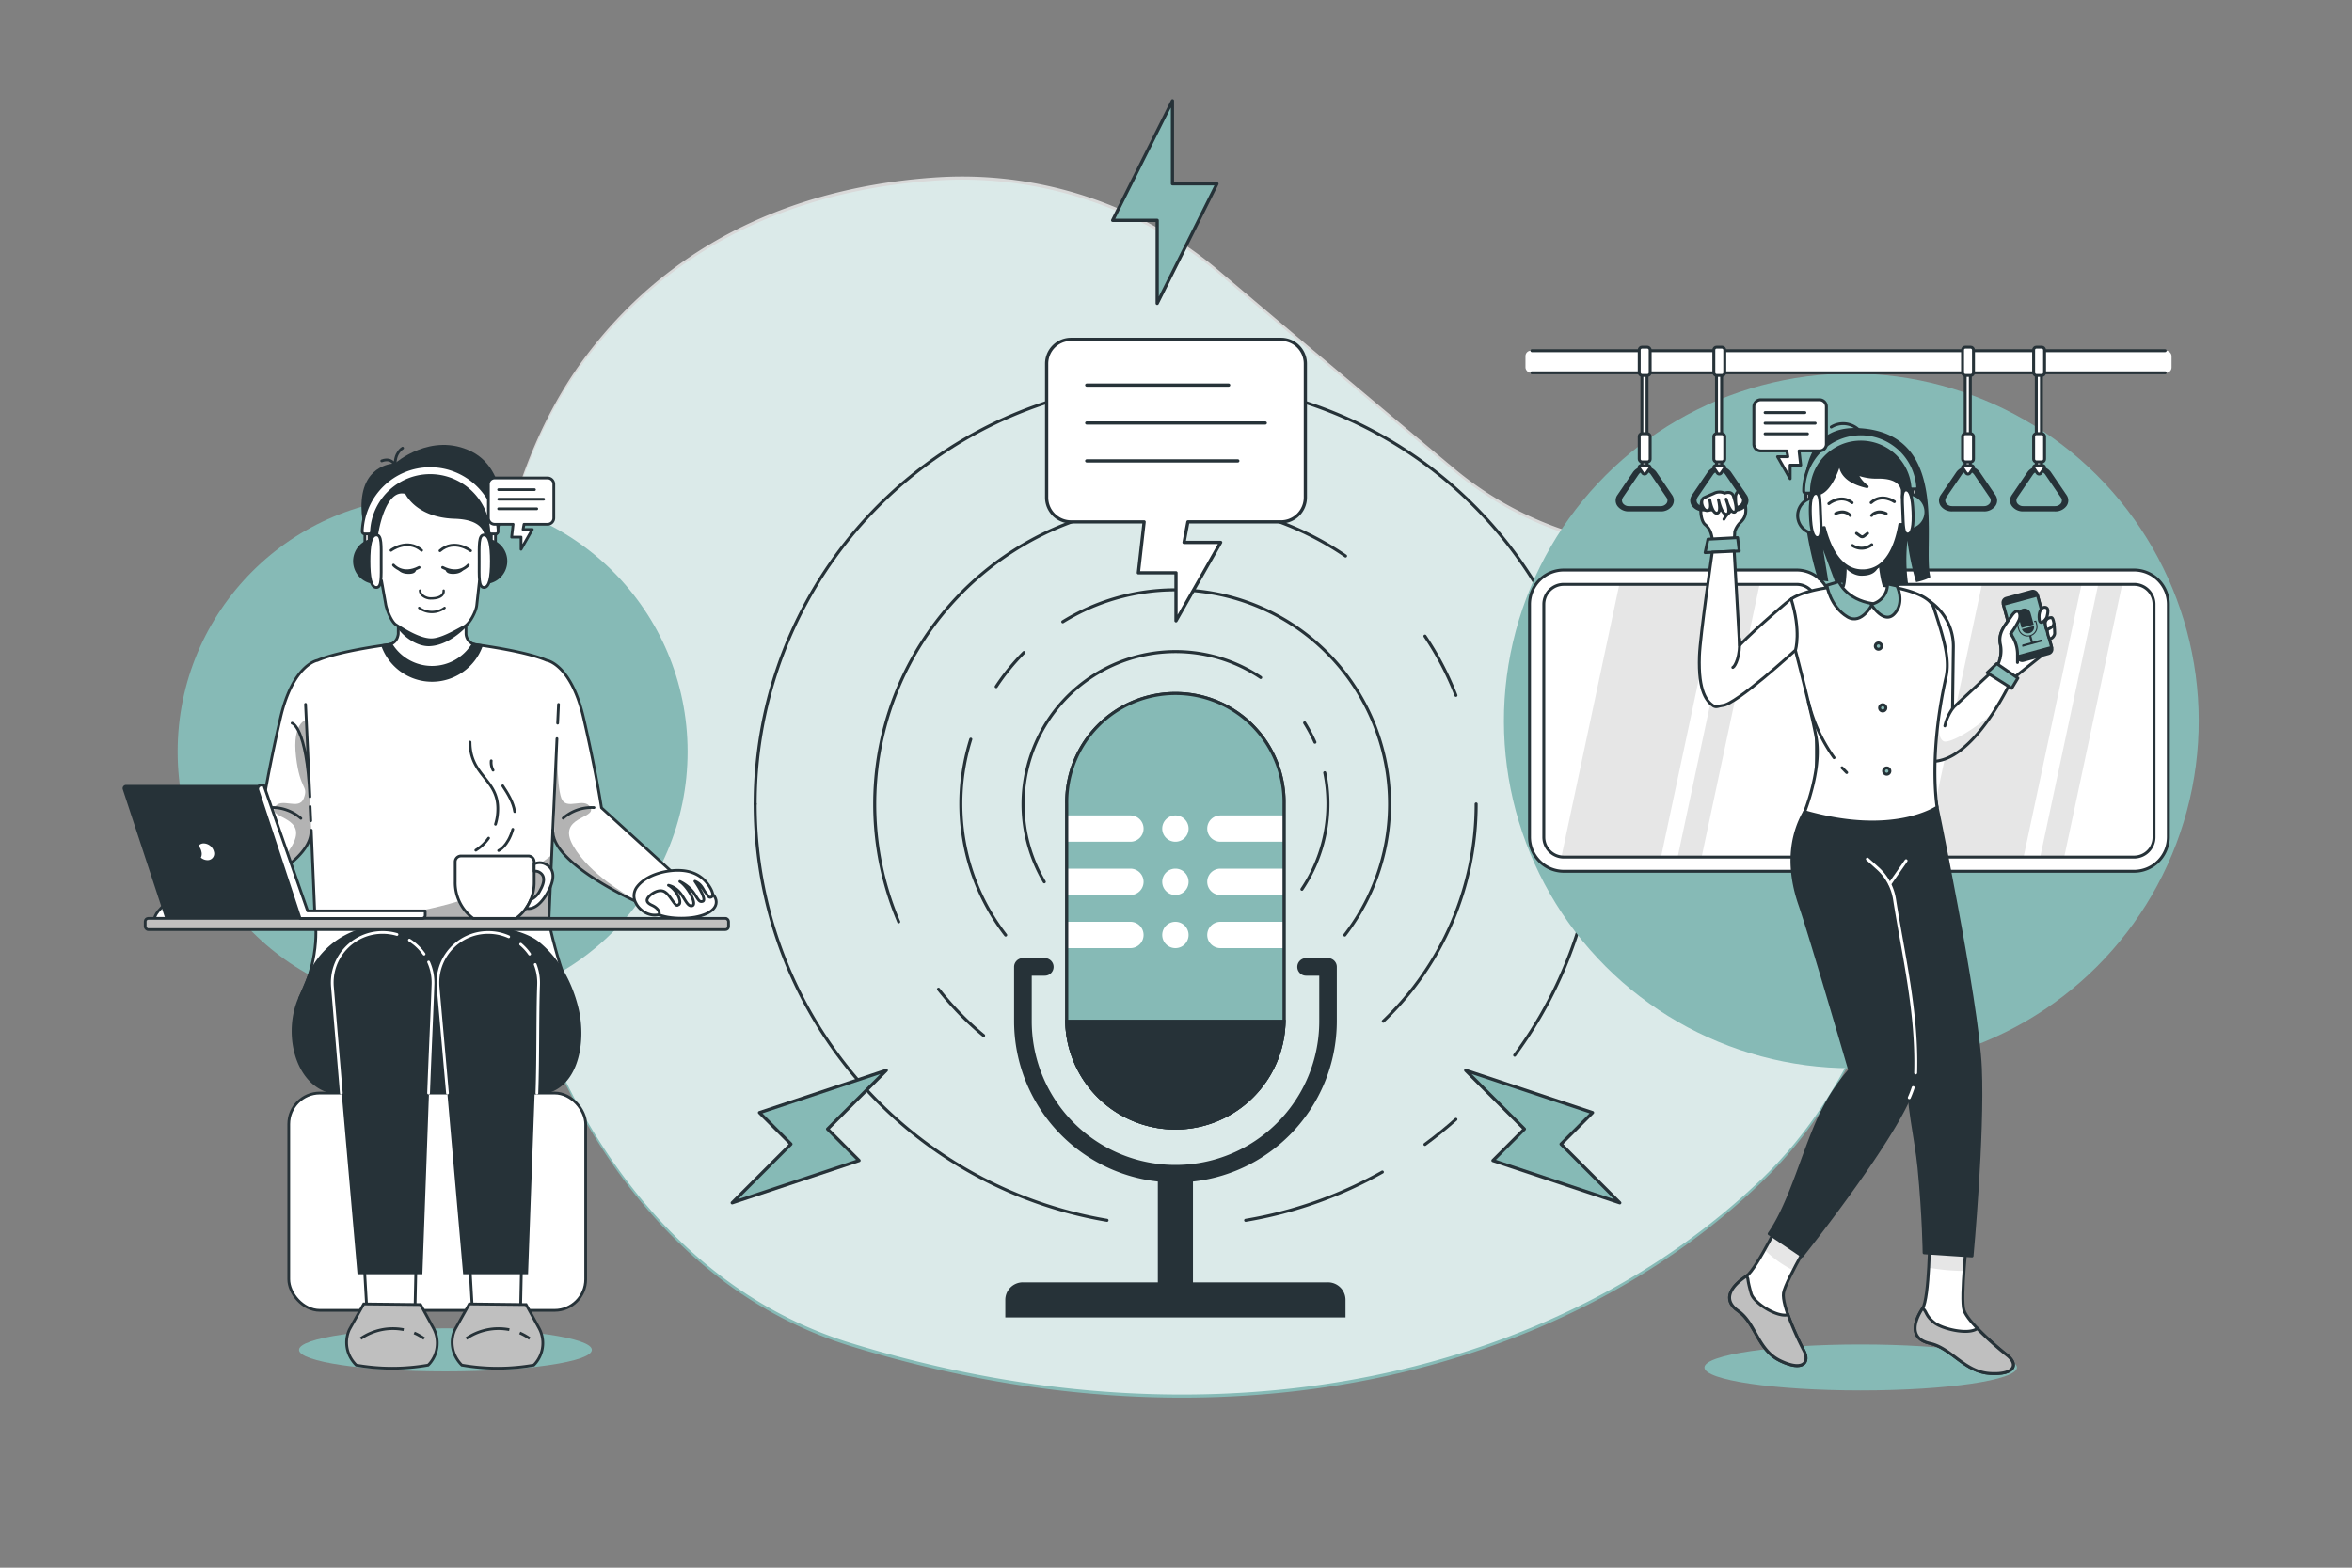 <svg xmlns="http://www.w3.org/2000/svg" xmlns:xlink="http://www.w3.org/1999/xlink" viewBox="0 0 750 500"><rect x="0" y="0" width="750" height="500" fill="#808080" stroke="none"/><defs><clipPath id="freepik--clip-path--inject-3"><path d="M409.45,256.42a34.65,34.65,0,1,0-69.29,0v69.29a34.65,34.65,0,0,0,69.29,0Z" style="fill:#86BAB6;stroke:#263238;stroke-miterlimit:10;stroke-width:0.97px"></path></clipPath><clipPath id="freepik--clip-path-2--inject-3"><path d="M615.36,393.44s-.13,20.53-2.3,23.91c-2.59,4-4.43,9.59,2.43,11.11s10.94,9.09,19.11,9.59,9-3,5.44-5.81-12.6-10.6-13.79-14.39,1.12-24.41,1.12-24.41Z" style="fill:#fff;stroke:#263238;stroke-linecap:round;stroke-linejoin:round;stroke-width:0.933px"></path></clipPath><clipPath id="freepik--clip-path-3--inject-3"><path d="M569.23,386s-9,18.78-12.4,21.07c-4.11,2.74-8.19,7.15-2.56,11.08s6.13,12.39,13.4,15.88,9.54.54,7.49-3.31-7-14.39-6.45-18.31S580.33,390,580.33,390Z" style="fill:#fff;stroke:#263238;stroke-linecap:round;stroke-linejoin:round;stroke-width:0.933px"></path></clipPath><clipPath id="freepik--clip-path-4--inject-3"><path d="M636.62,212.89l-14,13,.26-19.48A17.45,17.45,0,0,0,615,191.54l.53,51.27c13.75.87,26-26.11,26-26.11A7.51,7.51,0,0,0,636.62,212.89Z" style="fill:#fff;stroke:#263238;stroke-linecap:round;stroke-linejoin:round;stroke-width:0.933px"></path></clipPath><clipPath id="freepik--clip-path-5--inject-3"><path d="M191.8,257.64s-1.79-11.77-5.72-28.72-11.61-18.28-11.61-18.28l-.07,0c-10-4.3-36-6.62-36-6.62h-1.2s-26.06,2.32-36,6.62l-.07,0S93.38,212,89.45,228.92s-5.73,28.72-5.73,28.72-7.1,1.92-19.88,18a42.49,42.49,0,0,0-5.09,8.26h0s9.82-3.23,16.7,1.72c0,0,22.54-9.56,23.67-19.64,0-.36.09-.76.14-1.19.64,15.3,1.19,28.08,1.19,28.08h74.62s.56-12.78,1.2-28.08c0,.43.09.83.13,1.19,1.14,10.08,26.09,21.38,26.09,21.38,6.84-10.52,16.77-4.71,16.77-4.71Z" style="fill:#fff;stroke:#263238;stroke-linecap:round;stroke-linejoin:round;stroke-width:0.874px"></path></clipPath><clipPath id="freepik--clip-path-6--inject-3"><path d="M151.77,205.64c-1.21,6.06-7.07,8.25-14.13,8.25s-12.9-2.18-14.13-8.22l.28,0a3.65,3.65,0,0,0,3.06-2.78A2.79,2.79,0,0,0,127,202v-7.11h21.6V202a3.53,3.53,0,0,0,.24,1.3h0a3.67,3.67,0,0,0,2.93,2.34Z" style="fill:#fff;stroke:#263238;stroke-linecap:round;stroke-linejoin:round;stroke-width:0.874px"></path></clipPath></defs><g id="freepik--background-simple--inject-3"><path d="M463.5,150.23c-21-17.55-49.81-41.75-74.58-62.71a126.7,126.7,0,0,0-89.39-30c-36.19,2.22-81.28,14.87-113.19,57.71-61.89,83.07-34.25,277.45,85,314.13S498,438.1,561.51,377.26,617.24,200.89,586.94,187c-15.7-7.23-40.45-10.29-60.67-11.57A108.57,108.57,0,0,1,463.5,150.23Z" style="fill:#86BAB6"></path><path d="M463.5,149.23c-21-17.55-49.81-41.75-74.58-62.71a126.7,126.7,0,0,0-89.39-30c-36.19,2.22-81.28,14.87-113.19,57.71-61.89,83.07-34.25,277.45,85,314.13S498,437.1,561.51,376.26,617.24,199.89,586.94,186c-15.7-7.23-40.45-10.29-60.67-11.57A108.57,108.57,0,0,1,463.5,149.23Z" style="fill:#fff;opacity:0.7"></path></g><g id="freepik--Podcast--inject-3"><path d="M402,216.08a48.66,48.66,0,0,0-69,65.17" style="fill:none;stroke:#263238;stroke-linecap:round;stroke-linejoin:round;stroke-width:0.97px"></path><path d="M419.3,236.72a49.83,49.83,0,0,0-3.28-6.17" style="fill:none;stroke:#263238;stroke-linecap:round;stroke-linejoin:round;stroke-width:0.97px"></path><path d="M415.15,283.62a48.82,48.82,0,0,0,7.28-37.16" style="fill:none;stroke:#263238;stroke-linecap:round;stroke-linejoin:round;stroke-width:0.97px"></path><path d="M326.51,208.12A69.67,69.67,0,0,0,317.66,219" style="fill:none;stroke:#263238;stroke-linecap:round;stroke-linejoin:round;stroke-width:0.97px"></path><path d="M428.82,298.23a68.31,68.31,0,0,0-89.92-99.92" style="fill:none;stroke:#263238;stroke-linecap:round;stroke-linejoin:round;stroke-width:0.97px"></path><path d="M320.68,298.23a68.48,68.48,0,0,1-11.12-62.46" style="fill:none;stroke:#263238;stroke-linecap:round;stroke-linejoin:round;stroke-width:0.97px"></path><path d="M299.27,315.5a96.19,96.19,0,0,0,14.38,14.78" style="fill:none;stroke:#263238;stroke-linecap:round;stroke-linejoin:round;stroke-width:0.97px"></path><path d="M429.06,177.33A95.93,95.93,0,0,0,286.57,294" style="fill:none;stroke:#263238;stroke-linecap:round;stroke-linejoin:round;stroke-width:0.97px"></path><path d="M464.26,221.78a95.8,95.8,0,0,0-9.87-18.89" style="fill:none;stroke:#263238;stroke-linecap:round;stroke-linejoin:round;stroke-width:0.97px"></path><path d="M441.1,325.71a95.6,95.6,0,0,0,29.61-69.29" style="fill:none;stroke:#263238;stroke-linecap:round;stroke-linejoin:round;stroke-width:0.97px"></path><path d="M240.8,256.42A134.68,134.68,0,0,0,353,389.21" style="fill:none;stroke:#263238;stroke-linecap:round;stroke-linejoin:round;stroke-width:0.97px"></path><path d="M483,336.55A134.71,134.71,0,0,0,343.63,125.4" style="fill:none;stroke:#263238;stroke-linecap:round;stroke-linejoin:round;stroke-width:0.97px"></path><path d="M240.8,256.42A134.7,134.7,0,0,1,343.67,125.54" style="fill:none;stroke:#263238;stroke-linecap:round;stroke-linejoin:round;stroke-width:0.97px"></path><path d="M454.39,365q5.13-3.77,9.87-8" style="fill:none;stroke:#263238;stroke-linecap:round;stroke-linejoin:round;stroke-width:0.97px"></path><path d="M397.21,389.21a133.73,133.73,0,0,0,43.59-15.4" style="fill:none;stroke:#263238;stroke-linecap:round;stroke-linejoin:round;stroke-width:0.97px"></path><path d="M374.81,377.15a51.5,51.5,0,0,1-51.44-51.44V308.39a2.8,2.8,0,0,1,2.8-2.8h7a2.8,2.8,0,0,1,0,5.6H329v14.52a45.84,45.84,0,1,0,91.68,0V311.19h-4.2a2.8,2.8,0,1,1,0-5.6h7a2.8,2.8,0,0,1,2.8,2.8v17.32A51.5,51.5,0,0,1,374.81,377.15Z" style="fill:#263238"></path><path d="M429.05,420.19v-5.6a5.59,5.59,0,0,0-5.6-5.6H326.17a5.59,5.59,0,0,0-5.6,5.6v5.6Z" style="fill:#263238"></path><path d="M380.27,415.81a5.43,5.43,0,0,0,.14-1.22V374.35h-11.2v40.24a5.43,5.43,0,0,0,.14,1.22Z" style="fill:#263238"></path><path d="M409.45,256.42a34.65,34.65,0,1,0-69.29,0v69.29a34.65,34.65,0,0,0,69.29,0Z" style="fill:none;stroke:#263238;stroke-linecap:round;stroke-linejoin:round;stroke-width:0.97px"></path><path d="M409.45,256.42a34.65,34.65,0,1,0-69.29,0v69.29a34.65,34.65,0,0,0,69.29,0Z" style="fill:#86BAB6"></path><g style="clip-path:url(#freepik--clip-path--inject-3)"><path d="M360.46,260.07h-20.3v8.4h20.3a4.2,4.2,0,1,0,0-8.4Z" style="fill:#fff"></path><path d="M409.45,260.07H389.16a4.2,4.2,0,1,0,0,8.4h20.29Z" style="fill:#fff"></path><path d="M374.81,260.07a4.2,4.2,0,1,0,4.2,4.2A4.2,4.2,0,0,0,374.81,260.07Z" style="fill:#fff"></path><path d="M374.81,277.05a4.2,4.2,0,1,0,4.2,4.2A4.2,4.2,0,0,0,374.81,277.05Z" style="fill:#fff"></path><path d="M374.81,294a4.2,4.2,0,1,0,4.2,4.2A4.2,4.2,0,0,0,374.81,294Z" style="fill:#fff"></path><path d="M360.46,277.05h-20.3v8.4h20.3a4.2,4.2,0,1,0,0-8.4Z" style="fill:#fff"></path><path d="M409.45,277.05H389.16a4.2,4.2,0,0,0,0,8.4h20.29Z" style="fill:#fff"></path><path d="M360.46,294h-20.3v8.4h20.3a4.2,4.2,0,0,0,0-8.4Z" style="fill:#fff"></path><path d="M409.45,294H389.16a4.2,4.2,0,0,0,0,8.4h20.29Z" style="fill:#fff"></path></g><path d="M409.45,256.42a34.65,34.65,0,1,0-69.29,0v69.29a34.65,34.65,0,0,0,69.29,0Z" style="fill:none;stroke:#263238;stroke-miterlimit:10;stroke-width:0.97px"></path><path d="M340.16,325.71a34.65,34.65,0,0,0,69.29,0Z" style="fill:#263238;stroke:#263238;stroke-miterlimit:10;stroke-width:0.97px"></path></g><g id="freepik--character-2--inject-3"><circle cx="590.35" cy="229.93" r="110.78" transform="translate(10.32 484.78) rotate(-45)" style="fill:#86BAB6"></circle><rect x="490.01" y="184.09" width="91.51" height="91.51" rx="7.06" style="fill:#fff"></rect><g style="opacity:0.1"><path d="M498.64,275.61h30.54l19.46-91.52H516.86l-19.43,91.42A8.12,8.12,0,0,0,498.64,275.61Z"></path><polygon points="561.58 184.09 553.94 184.09 534.49 275.61 542.13 275.61 561.58 184.09"></polygon></g><path d="M572.89,277.89H498.64A10.93,10.93,0,0,1,487.73,267V192.72a10.93,10.93,0,0,1,10.91-10.91h74.25a10.93,10.93,0,0,1,10.92,10.91V267A10.93,10.93,0,0,1,572.89,277.89Zm-74.25-91.51a6.35,6.35,0,0,0-6.35,6.34V267a6.36,6.36,0,0,0,6.35,6.36h74.25a6.35,6.35,0,0,0,6.35-6.36V192.72a6.34,6.34,0,0,0-6.35-6.34Z" style="fill:#fff;stroke:#263238;stroke-miterlimit:10;stroke-width:0.933px"></path><rect x="597.64" y="184.09" width="91.51" height="91.51" rx="7.06" style="fill:#fff"></rect><g style="opacity:0.1"><path d="M614.26,275.61H644.8l19.45-91.52H632.48L613,275.51A8.25,8.25,0,0,0,614.26,275.61Z"></path><polygon points="677.2 184.09 669.56 184.09 650.1 275.61 657.75 275.61 677.2 184.09"></polygon></g><path d="M680.52,277.89H606.27A10.93,10.93,0,0,1,595.36,267V192.72a10.93,10.93,0,0,1,10.91-10.91h74.25a10.93,10.93,0,0,1,10.92,10.91V267A10.93,10.93,0,0,1,680.52,277.89Zm-74.25-91.51a6.35,6.35,0,0,0-6.35,6.34V267a6.36,6.36,0,0,0,6.35,6.36h74.25a6.35,6.35,0,0,0,6.35-6.36V192.72a6.34,6.34,0,0,0-6.35-6.34Z" style="fill:#fff;stroke:#263238;stroke-miterlimit:10;stroke-width:0.933px"></path><ellipse cx="593.34" cy="436.14" rx="49.83" ry="7.33" style="fill:#86BAB6"></ellipse><path d="M615.36,393.44s-.13,20.53-2.3,23.91c-2.59,4-4.43,9.59,2.43,11.11s10.94,9.09,19.11,9.59,9-3,5.44-5.81-12.6-10.6-13.79-14.39,1.12-24.41,1.12-24.41Z" style="fill:#fff"></path><g style="clip-path:url(#freepik--clip-path-2--inject-3)"><path d="M626.28,405.36c.44-6.05,1.09-11.92,1.09-11.92h-12s0,5.25-.35,10.88A68.15,68.15,0,0,0,626.28,405.36Z" style="opacity:0.1"></path></g><path d="M615.36,393.44s-.13,20.53-2.3,23.91c-2.59,4-4.43,9.59,2.43,11.11s10.94,9.09,19.11,9.59,9-3,5.44-5.81-12.6-10.6-13.79-14.39,1.12-24.41,1.12-24.41Z" style="fill:none;stroke:#263238;stroke-linecap:round;stroke-linejoin:round;stroke-width:0.933px"></path><path d="M640,432.24a101.75,101.75,0,0,1-9.48-8.53c-2.85,2.16-11.2.12-13.66-1.82-3-2.36-2.37-3.57-3.79-4.63l-.05.09c-2.59,4-4.43,9.59,2.43,11.11s10.94,9.09,19.11,9.59S643.58,435,640,432.24Z" style="fill:#bfbfbf;stroke:#263238;stroke-miterlimit:10;stroke-width:0.933px"></path><path d="M569.23,386s-9,18.78-12.4,21.07c-4.11,2.74-8.19,7.15-2.56,11.08s6.13,12.39,13.4,15.88,9.54.54,7.49-3.31-7-14.39-6.45-18.31S580.33,390,580.33,390Z" style="fill:#fff"></path><g style="clip-path:url(#freepik--clip-path-3--inject-3)"><path d="M569.23,386s-3.22,6.74-6.53,12.63a35.26,35.26,0,0,0,9.12,6.53c3.45-6.68,8.51-15.13,8.51-15.13Z" style="opacity:0.1"></path></g><path d="M569.23,386s-9,18.78-12.4,21.07c-4.11,2.74-8.19,7.15-2.56,11.08s6.13,12.39,13.4,15.88,9.54.54,7.49-3.31-7-14.39-6.45-18.31S580.33,390,580.33,390Z" style="fill:none;stroke:#263238;stroke-linecap:round;stroke-linejoin:round;stroke-width:0.933px"></path><path d="M575.16,430.67a93.22,93.22,0,0,1-5-11.34c-3.55.93-10.93-3.82-11.74-6.72-1.57-5.59-.64-4.15-1.49-5.65l-.08.06c-4.11,2.74-8.19,7.15-2.56,11.08s6.13,12.39,13.4,15.88S577.21,434.52,575.16,430.67Z" style="fill:#bfbfbf;stroke:#263238;stroke-miterlimit:10;stroke-width:0.933px"></path><path d="M616.81,253.11s13.77,66,14.69,87.53-2.66,59.93-2.66,59.93l-15.29-1s-.1-11.35-1.63-27.15c-.91-9.39-3.77-20.35-3.45-31.43,0,0-14.53-43.09-14-62s0-24.35,0-24.35Z" style="fill:#263238;stroke:#263238;stroke-linecap:round;stroke-linejoin:round;stroke-width:0.933px"></path><path d="M580,253.11s-14.28,11.8-6,35.59c3.26,9.44,15.84,52.62,15.84,52.62a60.24,60.24,0,0,0-8.7,13.05c-5.74,11.34-9.92,29-17,39.13l10.48,7.07s33.84-42.42,36-55.89-8-67.33-8-67.33l-3.25-21.89Z" style="fill:#263238;stroke:#263238;stroke-linecap:round;stroke-linejoin:round;stroke-width:0.933px"></path><path d="M643.33,208.38a13.23,13.23,0,0,0-2.19-6.25,26.07,26.07,0,0,0,2.71-4.42c.76-1.83-.25-4.42-2.36-1.32s-4.43,5.36-3.59,9.23a10.79,10.79,0,0,1-1.28,7.27l4.87,3.81L651.2,209Z" style="fill:#fff;stroke:#263238;stroke-linecap:round;stroke-linejoin:round;stroke-width:0.933px"></path><rect x="640.88" y="189.32" width="11.28" height="20.55" rx="1.41" transform="translate(-29.72 176.64) rotate(-15.21)" style="fill:#263238;stroke:#263238;stroke-linecap:round;stroke-linejoin:round;stroke-width:0.933px"></rect><rect x="640.88" y="190.95" width="11.28" height="17.3" transform="translate(-29.72 176.64) rotate(-15.21)" style="fill:#86BAB6;stroke:#263238;stroke-linecap:round;stroke-linejoin:round;stroke-width:0.933px"></rect><path d="M647.51,195.58a2,2,0,1,0-3.88,1c.13.5.78,2.85,1,3.68l3.88-1.05C648.29,198.44,647.63,196,647.51,195.58Z" style="fill:#263238"></path><path d="M647.15,201.92a2,2,0,0,0,1.45-2.27l-3.85,1A2,2,0,0,0,647.15,201.92Z" style="fill:#263238"></path><path d="M650.77,204l-2.52.69-.52-1.9a3.12,3.12,0,0,0,1.88-3.72l-.28-1a.16.16,0,0,0-.2-.12l-.42.11a.16.16,0,0,0-.11.21.16.16,0,0,0,.2.12l.25-.07.23.85a2.78,2.78,0,1,1-5.37,1.46l-.24-.85.25-.06a.18.18,0,0,0,.12-.21.17.17,0,0,0-.21-.12l-.41.11a.17.17,0,0,0-.12.21l.28,1a3.12,3.12,0,0,0,3.5,2.26l.51,1.9-2.52.68a.34.34,0,0,0-.24.42l.09.33,6.36-1.73-.09-.33A.34.34,0,0,0,650.77,204Z" style="fill:#263238"></path><path d="M651.8,193.7c-1,.11-1.83,1.68-1.52,3.89s2.34-.19,2.46-.89S653.71,193.51,651.8,193.7Z" style="fill:#fff;stroke:#263238;stroke-linecap:round;stroke-linejoin:round;stroke-width:0.933px"></path><path d="M654,197a1.78,1.78,0,0,0-1.77,2.14c.19,2.15.61,1.65.61,1.65a6.92,6.92,0,0,0,.53,2.58c.5.95,1.82-.49,1.82-1.35S655.05,196.64,654,197Z" style="fill:#fff;stroke:#263238;stroke-linecap:round;stroke-linejoin:round;stroke-width:0.933px"></path><path d="M652.85,200.75s1.73-.51,2.14-1.77" style="fill:#fff;stroke:#263238;stroke-linecap:round;stroke-linejoin:round;stroke-width:0.933px"></path><path d="M637.82,209.84a9.72,9.72,0,0,0,.08-4.22c-.84-3.87,1.47-6.14,3.59-9.23s3.12-.51,2.36,1.32a26.07,26.07,0,0,1-2.71,4.42,11.05,11.05,0,0,1,2.19,6.25c0,.73,0,2.91,0,2.91" style="fill:#fff;stroke:#263238;stroke-linecap:round;stroke-linejoin:round;stroke-width:0.933px"></path><path d="M611,185.67c3.48-.73,4.55-1.62,4.55-1.62-2.61-10.51,6.75-45.86-22.75-47.49s-13,48.46-13,48.46l3.21.41-1.65-10.07,3.84,10.32c11.36,1.23,18.64,1,23.22.42a56.21,56.21,0,0,1-.19-13.7A87.06,87.06,0,0,0,611,185.67Z" style="fill:#263238"></path><path d="M592.79,137.19a7.17,7.17,0,0,0-8.84-1" style="fill:none;stroke:#263238;stroke-linecap:round;stroke-linejoin:round;stroke-width:0.933px"></path><path d="M615.26,192.08h0v-.32C615.2,191.9,615.14,192,615.26,192.08Z" style="fill:#fff;stroke:#263238;stroke-linecap:round;stroke-linejoin:round;stroke-width:0.933px"></path><path d="M636.62,212.89l-14,13,.26-19.48A17.45,17.45,0,0,0,615,191.54l.53,51.27c13.75.87,26-26.11,26-26.11A7.51,7.51,0,0,0,636.62,212.89Z" style="fill:#fff"></path><g style="clip-path:url(#freepik--clip-path-4--inject-3)"><path d="M620.47,236.52c-2.08.19-2.55-3.79-2.52-7.66a17.8,17.8,0,0,0-1.15,4.54c-.18,4.41-.18,8.78-.11,12.52,15.66-7.1,15.85-13.43,19.87-19.89C634,229.28,624.48,236.15,620.47,236.52Z" style="opacity:0.1"></path></g><path d="M636.62,212.89l-14,13,.26-19.48A17.45,17.45,0,0,0,615,191.54l.53,51.27c13.75.87,26-26.11,26-26.11A7.51,7.51,0,0,0,636.62,212.89Z" style="fill:none;stroke:#263238;stroke-linecap:round;stroke-linejoin:round;stroke-width:0.933px"></path><polygon points="633.65 214.57 636.72 211.66 643.45 216.28 641.49 219.54 633.65 214.57" style="fill:#86BAB6;stroke:#263238;stroke-linecap:round;stroke-linejoin:round;stroke-width:0.933px"></polygon><path d="M620.53,216c-5.64,25-2.84,41.43-2.84,41.43s-13.61,9.65-42.22,1.47c0,0,5.2-12.93,3.8-22.79-.85-6.07-6.55-27.89-6.55-27.89s-2.7-9.54-1.46-17.24c2.39-1.55,7.51-3.42,16.56-4.08a8.66,8.66,0,0,0,.31-1.55,43.67,43.67,0,0,0,.19-7.66c-.13-3-.38-5.39-.38-5.39h10.92s.14,2.76.49,6c.19,1.91.46,4,.8,5.8a25.6,25.6,0,0,0,.65,2.67c10.9,1.64,15,4.48,15.79,6.95C620.3,204.86,621.73,210.66,620.53,216Z" style="fill:#fff;stroke:#263238;stroke-linecap:round;stroke-linejoin:round;stroke-width:0.933px"></path><path d="M599.38,180.06c-.89,2-2,3.58-5.85,3.56-2.86,0-5.44-2.53-5.73-3.5.31-2.19,0-3-.13-5.48a63.9,63.9,0,0,1,11,.64A47.4,47.4,0,0,0,599.38,180.06Z" style="fill:#263238"></path><path d="M606.64,158.65c0-1.48,0-2.39,0-2.39-.81-3.88-5.61-4.08-7.82-4.07A17,17,0,0,1,592,151a9.77,9.77,0,0,0,3.39,4.22c-8.22-1.83-8.86-6.17-8.55-8.51-2.92,10.21-6.71,10.64-6.71,10.64s0,.91.17,2.38a4.18,4.18,0,0,0-3.23,4.43,4.14,4.14,0,0,0,4,4.18,3.4,3.4,0,0,0,.64-.09c1.74,6.76,5.31,14.11,12.62,13.82s10.29-7.91,11.47-14.79a3.55,3.55,0,0,0,.65,0,4.12,4.12,0,0,0,3.69-4.49A4.18,4.18,0,0,0,606.64,158.65Z" style="fill:#fff;stroke:#263238;stroke-linecap:round;stroke-linejoin:round;stroke-width:0.933px"></path><path d="M592,170.1l1.26.91a.92.92,0,0,0,1.1,0l1.16-.89" style="fill:none;stroke:#263238;stroke-linecap:round;stroke-linejoin:round;stroke-width:0.933px"></path><path d="M596.8,164.41s1.56-2.06,4.67-.61" style="fill:none;stroke:#263238;stroke-linecap:round;stroke-linejoin:round;stroke-width:0.933px"></path><path d="M590,164.41s-1.55-2.06-4.67-.61" style="fill:none;stroke:#263238;stroke-linecap:round;stroke-linejoin:round;stroke-width:0.933px"></path><path d="M596.86,173.73a5.23,5.23,0,0,1-6.15.25" style="fill:none;stroke:#263238;stroke-linecap:round;stroke-linejoin:round;stroke-width:0.933px"></path><path d="M610.07,346.87a33.11,33.11,0,0,1-1.24,3.23" style="fill:none;stroke:#fff;stroke-linecap:round;stroke-linejoin:round;stroke-width:0.933px"></path><path d="M595.47,274l3.26,2.92a16.82,16.82,0,0,1,5.41,10c2.79,17.75,7.27,36,6.72,55.28" style="fill:none;stroke:#fff;stroke-linecap:round;stroke-linejoin:round;stroke-width:0.933px"></path><polyline points="607.81 274.52 602.64 281.91 603.29 281" style="fill:none;stroke:#fff;stroke-linecap:round;stroke-linejoin:round;stroke-width:0.933px"></polyline><line x1="587.38" y1="244.87" x2="588.86" y2="246.39" style="fill:none;stroke:#263238;stroke-linecap:round;stroke-linejoin:round;stroke-width:0.933px"></line><path d="M576.67,223.92a51.15,51.15,0,0,0,8.16,17.73" style="fill:none;stroke:#263238;stroke-linecap:round;stroke-linejoin:round;stroke-width:0.933px"></path><rect x="575.93" y="156.29" width="1.11" height="3.95" transform="translate(-5.89 23.29) rotate(-2.3)" style="fill:#fff;stroke:#263238;stroke-linecap:round;stroke-linejoin:round;stroke-width:0.933px"></rect><rect x="609.77" y="154.92" width="1.11" height="3.95" transform="translate(-5.82 24.7) rotate(-2.31)" style="fill:#fff;stroke:#263238;stroke-linecap:round;stroke-linejoin:round;stroke-width:0.933px"></rect><path d="M592.63,138.38a18.22,18.22,0,0,0-17.48,18.26.66.66,0,0,0,.69.65l1.17,0a.66.66,0,0,0,.63-.67,15.73,15.73,0,0,1,31.4-1.26.65.65,0,0,0,.68.61l1.17,0a.65.65,0,0,0,.63-.7A18.2,18.2,0,0,0,592.63,138.38Z" style="fill:#86BAB6;stroke:#263238;stroke-linecap:round;stroke-linejoin:round;stroke-width:0.933px"></path><path d="M579,158.71h-.26a5.74,5.74,0,1,0,.47,11.48l.25,0Z" style="fill:#86BAB6;stroke:#263238;stroke-linecap:round;stroke-linejoin:round;stroke-width:0.933px"></path><path d="M580.55,164.38c.17,4.26.47,7-1,7.09s-2.09-2.69-2.26-7,.22-7,1.69-7.1S580.38,160.12,580.55,164.38Z" style="fill:#fff;stroke:#263238;stroke-linecap:round;stroke-linejoin:round;stroke-width:0.933px"></path><path d="M607.9,157.55l.26,0a5.74,5.74,0,1,1,.46,11.48h-.26Z" style="fill:#86BAB6;stroke:#263238;stroke-linecap:round;stroke-linejoin:round;stroke-width:0.933px"></path><path d="M606.76,163.33c.17,4.26.1,7,1.57,7s1.86-2.85,1.69-7.11-.79-7-2.25-6.95S606.59,159.07,606.76,163.33Z" style="fill:#fff;stroke:#263238;stroke-linecap:round;stroke-linejoin:round;stroke-width:0.933px"></path><path d="M583.17,160.63s3.81-3.15,7.42-.3" style="fill:none;stroke:#263238;stroke-linecap:round;stroke-linejoin:round;stroke-width:0.933px"></path><path d="M604.08,160s-4-2.83-7.42.3" style="fill:none;stroke:#263238;stroke-linecap:round;stroke-linejoin:round;stroke-width:0.933px"></path><path d="M586.38,185.51s2.28,5.72,10.74,7c0,0-3.38,7-8,4.25-5.53-3.28-6.59-10.09-6.59-10.09Z" style="fill:#86BAB6;stroke:#263238;stroke-linecap:round;stroke-linejoin:round;stroke-width:0.933px"></path><path d="M601.88,186.22a6.48,6.48,0,0,1-5.22,6.49s4.11,6.74,7.48,3,.75-8.83.75-8.83Z" style="fill:#86BAB6;stroke:#263238;stroke-linecap:round;stroke-linejoin:round;stroke-width:0.933px"></path><path d="M600,206.07a1,1,0,1,1-1-1A1,1,0,0,1,600,206.07Z" style="fill:#86BAB6;stroke:#263238;stroke-linecap:round;stroke-linejoin:round;stroke-width:0.933px"></path><path d="M601.36,225.76a1,1,0,1,1-1-1A1,1,0,0,1,601.36,225.76Z" style="fill:#86BAB6;stroke:#263238;stroke-linecap:round;stroke-linejoin:round;stroke-width:0.933px"></path><path d="M602.64,245.92a1,1,0,1,1-1-1A1,1,0,0,1,602.64,245.92Z" style="fill:#86BAB6;stroke:#263238;stroke-linecap:round;stroke-linejoin:round;stroke-width:0.933px"></path><rect x="486.44" y="111.85" width="206.02" height="7.05" rx="1.7" style="fill:#fff"></rect><line x1="690.42" y1="118.9" x2="488.48" y2="118.9" style="fill:none;stroke:#263238;stroke-linecap:round;stroke-linejoin:round;stroke-width:0.933px"></line><line x1="488.48" y1="111.85" x2="690.42" y2="111.85" style="fill:none;stroke:#263238;stroke-linecap:round;stroke-linejoin:round;stroke-width:0.933px"></line><path d="M551.34,159.29s-8.35-1.17-8.8,1.07-.2,5.83,1.24,7c2.72,2.22,2.22,6.37,2.22,6.37l7-.68.18-3.5a7.09,7.09,0,0,1,1.87-3c2.52-2.37,1.52-5,1.09-8.17s-2.52-1.76-2.69-.12a18.8,18.8,0,0,0,.36,4.36Z" style="fill:#fff;stroke:#263238;stroke-linecap:round;stroke-linejoin:round;stroke-width:0.933px"></path><path d="M553.3,162.37s-2,.41-3.58,3.24" style="fill:#fff;stroke:#263238;stroke-linecap:round;stroke-linejoin:round;stroke-width:0.933px"></path><path d="M553.3,163.11H543.18a4.4,4.4,0,0,1-3.64-1.74,3,3,0,0,1,0-3.48h0l5.06-7.43a4.67,4.67,0,0,1,7.32,0l5.07,7.43a3,3,0,0,1,0,3.48A4.38,4.38,0,0,1,553.3,163.11Zm-12-4.4a1.56,1.56,0,0,0,0,1.82,2.29,2.29,0,0,0,1.89.9H553.3a2.28,2.28,0,0,0,1.89-.9,1.55,1.55,0,0,0,0-1.82l-5.06-7.42a2.28,2.28,0,0,0-1.91-.92,2.25,2.25,0,0,0-1.9.92l-5.07,7.43Z" style="fill:#263238"></path><path d="M545.21,159.39c.52,2.64.2,3.58-1,3.44s-2.41-3.38-.75-4.12,3-1.31,3-1.31a3.89,3.89,0,0,1,3.48-.11c2.38-.83,2.8.9,2.8.9s1.72,5,.29,5.17-2.61-4.17-2.61-4.17,1.79,4.76.15,4.84-2.59-4.62-2.59-4.62,1.07,4.13-.48,4.27S545.21,159.39,545.21,159.39Z" style="fill:#fff;stroke:#263238;stroke-linecap:round;stroke-linejoin:round;stroke-width:0.933px"></path><rect x="547.35" y="117.01" width="1.64" height="32.83" style="fill:#fff;stroke:#263238;stroke-linecap:round;stroke-linejoin:round;stroke-width:0.933px"></rect><path d="M549.9,149.33l-1.07,1.57a.75.75,0,0,1-1.18,0l-1.06-1.57c-.26-.37.07-.83.58-.83h2.14C549.83,148.5,550.15,149,549.9,149.33Z" style="fill:#fff;stroke:#263238;stroke-linecap:round;stroke-linejoin:round;stroke-width:0.933px"></path><rect x="546.5" y="138.31" width="3.49" height="9.02" rx="0.87" style="fill:#fff;stroke:#263238;stroke-linecap:round;stroke-linejoin:round;stroke-width:0.933px"></rect><rect x="546.5" y="110.72" width="3.49" height="9.02" rx="0.87" style="fill:#fff;stroke:#263238;stroke-linecap:round;stroke-linejoin:round;stroke-width:0.933px"></rect><path d="M529.51,163.11H519.39a4.4,4.4,0,0,1-3.64-1.74,3,3,0,0,1,0-3.48h0l5.06-7.43a4.68,4.68,0,0,1,7.33,0l5.06,7.43a3,3,0,0,1,0,3.48A4.38,4.38,0,0,1,529.51,163.11Zm-12-4.4a1.56,1.56,0,0,0,0,1.82,2.29,2.29,0,0,0,1.89.9h10.12a2.31,2.31,0,0,0,1.9-.9,1.56,1.56,0,0,0,0-1.82l-5.06-7.42a2.28,2.28,0,0,0-1.91-.92,2.25,2.25,0,0,0-1.9.92l-5.07,7.43Z" style="fill:#263238"></path><rect x="523.56" y="117.01" width="1.64" height="32.83" style="fill:#fff;stroke:#263238;stroke-linecap:round;stroke-linejoin:round;stroke-width:0.933px"></rect><path d="M526.11,149.33,525,150.9a.75.75,0,0,1-1.18,0l-1.06-1.57c-.26-.37.07-.83.58-.83h2.14C526,148.5,526.36,149,526.11,149.33Z" style="fill:#fff;stroke:#263238;stroke-linecap:round;stroke-linejoin:round;stroke-width:0.933px"></path><rect x="522.71" y="138.31" width="3.49" height="9.02" rx="0.87" style="fill:#fff;stroke:#263238;stroke-linecap:round;stroke-linejoin:round;stroke-width:0.933px"></rect><rect x="522.71" y="110.72" width="3.49" height="9.02" rx="0.87" style="fill:#fff;stroke:#263238;stroke-linecap:round;stroke-linejoin:round;stroke-width:0.933px"></rect><path d="M632.61,163.11H622.49a4.38,4.38,0,0,1-3.64-1.74,3,3,0,0,1,0-3.48h0l5.06-7.43a4.67,4.67,0,0,1,7.32,0l5.06,7.43a3,3,0,0,1,0,3.48A4.38,4.38,0,0,1,632.61,163.11Zm-12-4.4a1.55,1.55,0,0,0,0,1.82,2.28,2.28,0,0,0,1.89.9h10.12a2.28,2.28,0,0,0,1.89-.9,1.55,1.55,0,0,0,0-1.82l-5.06-7.42a2.44,2.44,0,0,0-3.82,0l-5.06,7.43Z" style="fill:#263238"></path><rect x="626.65" y="117.01" width="1.64" height="32.83" style="fill:#fff;stroke:#263238;stroke-linecap:round;stroke-linejoin:round;stroke-width:0.933px"></rect><path d="M629.2,149.33l-1.06,1.57a.75.75,0,0,1-1.18,0l-1.06-1.57c-.26-.37.07-.83.58-.83h2.14C629.13,148.5,629.46,149,629.2,149.33Z" style="fill:#fff;stroke:#263238;stroke-linecap:round;stroke-linejoin:round;stroke-width:0.933px"></path><rect x="625.81" y="138.31" width="3.49" height="9.02" rx="0.87" style="fill:#fff;stroke:#263238;stroke-linecap:round;stroke-linejoin:round;stroke-width:0.933px"></rect><rect x="625.81" y="110.72" width="3.49" height="9.02" rx="0.87" style="fill:#fff;stroke:#263238;stroke-linecap:round;stroke-linejoin:round;stroke-width:0.933px"></rect><path d="M655.28,163.11H645.16a4.4,4.4,0,0,1-3.64-1.74,3,3,0,0,1,0-3.48h0l5.06-7.43a4.68,4.68,0,0,1,7.33,0l5.06,7.43a3,3,0,0,1,0,3.48A4.38,4.38,0,0,1,655.28,163.11Zm-12-4.4a1.56,1.56,0,0,0,0,1.82,2.29,2.29,0,0,0,1.89.9h10.12a2.31,2.31,0,0,0,1.9-.9,1.56,1.56,0,0,0,0-1.82l-5.06-7.42a2.28,2.28,0,0,0-1.91-.92,2.25,2.25,0,0,0-1.9.92l-5.07,7.43Z" style="fill:#263238"></path><rect x="649.33" y="117.01" width="1.64" height="32.83" style="fill:#fff;stroke:#263238;stroke-linecap:round;stroke-linejoin:round;stroke-width:0.933px"></rect><path d="M651.88,149.33l-1.07,1.57a.75.75,0,0,1-1.18,0l-1.06-1.57c-.26-.37.07-.83.58-.83h2.14C651.81,148.5,652.13,149,651.88,149.33Z" style="fill:#fff;stroke:#263238;stroke-linecap:round;stroke-linejoin:round;stroke-width:0.933px"></path><rect x="648.48" y="138.31" width="3.49" height="9.02" rx="0.87" style="fill:#fff;stroke:#263238;stroke-linecap:round;stroke-linejoin:round;stroke-width:0.933px"></rect><rect x="648.48" y="110.72" width="3.49" height="9.02" rx="0.87" style="fill:#fff;stroke:#263238;stroke-linecap:round;stroke-linejoin:round;stroke-width:0.933px"></rect><polygon points="554.08 171.47 554.61 175.74 543.73 176.25 544.64 171.97 554.08 171.47" style="fill:#86BAB6;stroke:#263238;stroke-linecap:round;stroke-linejoin:round;stroke-width:0.933px"></polygon><path d="M572.53,207.36S553.64,224.73,549.28,225c-1.07.07-2,.74-2.9.13-2-1.36-4.89-4.24-4.47-15.94.22-6.4,4.09-33.07,4.09-33.07l7-.31,1.7,30c6-6.22,16.43-14.84,16.44-14.84h0C574.4,201.39,572.53,207.36,572.53,207.36Z" style="fill:#fff;stroke:#263238;stroke-linecap:round;stroke-linejoin:round;stroke-width:0.933px"></path><path d="M620.17,231.51a15.41,15.41,0,0,1,2.63-5.74" style="fill:#fff;stroke:#263238;stroke-linecap:round;stroke-linejoin:round;stroke-width:0.933px"></path><path d="M552.56,212.87c.73-.33,2.47-3.58,2.11-9.13" style="fill:none;stroke:#263238;stroke-linecap:round;stroke-linejoin:round;stroke-width:0.933px"></path><path d="M559.27,141.63V129.68a2.19,2.19,0,0,1,2.18-2.18h18.76a2.19,2.19,0,0,1,2.18,2.18v11.95a2.18,2.18,0,0,1-2.18,2.18h-6.53l.52,4.55h-3.37v4.3l-4-7h3.27l-.34-1.84h-8.32A2.18,2.18,0,0,1,559.27,141.63Z" style="fill:#fff;stroke:#263238;stroke-linecap:round;stroke-linejoin:round;stroke-width:0.933px"></path><line x1="575.53" y1="131.59" x2="562.85" y2="131.59" style="fill:none;stroke:#263238;stroke-linecap:round;stroke-linejoin:round;stroke-width:0.933px"></line><line x1="578.81" y1="134.98" x2="562.85" y2="134.98" style="fill:none;stroke:#263238;stroke-linecap:round;stroke-linejoin:round;stroke-width:0.933px"></line><line x1="576.35" y1="138.36" x2="562.85" y2="138.36" style="fill:none;stroke:#263238;stroke-linecap:round;stroke-linejoin:round;stroke-width:0.933px"></line></g><g id="freepik--character-1--inject-3"><ellipse cx="142.04" cy="430.53" rx="46.69" ry="6.87" style="fill:#86BAB6"></ellipse><circle cx="137.95" cy="239.74" r="81.31" style="fill:#86BAB6"></circle><path d="M100.45,292.91s2.07,12-4.92,25.49h87.41s-4-6.29-8.19-25.49Z" style="fill:#fff;stroke:#263238;stroke-linecap:round;stroke-linejoin:round;stroke-width:0.874px"></path><path d="M120.38,295.68a26.07,26.07,0,0,0-22,16c-.94,2.28-1.92,4.59-2.85,6.75-5.32,12.31-.29,30.22,13.31,30.22H171.2c12.33,0,15.7-15.61,12.75-27.37-1.9-7.56-5.73-15.15-12.27-20.47C162.94,293.66,137.4,294.32,120.38,295.68Z" style="fill:#263238;stroke:#263238;stroke-linecap:round;stroke-linejoin:round;stroke-width:0.874px"></path><path d="M60.84,282.47s-11.18,6.76-11.55,10.44H63L68.45,289l-1.84,3.93h4.17s4.43-3.44,4.67-7.25L75,282.47l-8-3.56Z" style="fill:#fff;stroke:#263238;stroke-linecap:round;stroke-linejoin:round;stroke-width:0.874px"></path><path d="M191.8,257.64s-1.79-11.77-5.72-28.72-11.61-18.28-11.61-18.28l-.07,0c-10-4.3-36-6.62-36-6.62h-1.2s-26.06,2.32-36,6.62l-.07,0S93.38,212,89.45,228.92s-5.73,28.72-5.73,28.72-7.1,1.92-19.88,18a42.49,42.49,0,0,0-5.09,8.26h0s9.82-3.23,16.7,1.72c0,0,22.54-9.56,23.67-19.64,0-.36.09-.76.14-1.19.64,15.3,1.19,28.08,1.19,28.08h74.62s.56-12.78,1.2-28.08c0,.43.09.83.13,1.19,1.14,10.08,26.09,21.38,26.09,21.38,6.84-10.52,16.77-4.71,16.77-4.71Z" style="fill:#fff"></path><g style="clip-path:url(#freepik--clip-path-5--inject-3)"><path d="M99.12,266c0-.3.08-.64.12-1l-1.63-35.41s-4.5.92-3.21,11.79,4,9,2.49,13.19-7.37-.61-9.31,3,10.84,2.84,5.56,12.14-17.69,16-17.69,16S98,276.1,99.12,266Z" style="opacity:0.3"></path><g style="opacity:0.3"><path d="M176.75,266c0-.3,2.94.22,0,0l.89-30.31s-.22,14.66,1.35,18.88,7.37-.61,9.3,3-10.84,2.84-5.55,12.14,17.68,16,17.68,16S177.89,276.1,176.75,266Z"></path></g><path d="M175.61,272.9c-.49,11.47-.86,20-.86,20H107.66c45,0,68-20,68-20Z" style="opacity:0.3"></path></g><path d="M191.8,257.64s-1.79-11.77-5.72-28.72-11.61-18.28-11.61-18.28l-.07,0c-10-4.3-36-6.62-36-6.62h-1.2s-26.06,2.32-36,6.62l-.07,0S93.38,212,89.45,228.92s-5.73,28.72-5.73,28.72-7.1,1.92-19.88,18a42.49,42.49,0,0,0-5.09,8.26h0s9.82-3.23,16.7,1.72c0,0,22.54-9.56,23.67-19.64,0-.36.09-.76.14-1.19.64,15.3,1.19,28.08,1.19,28.08h74.62s.56-12.78,1.2-28.08c0,.43.09.83.13,1.19,1.14,10.08,26.09,21.38,26.09,21.38,6.84-10.52,16.77-4.71,16.77-4.71Z" style="fill:none;stroke:#263238;stroke-linecap:round;stroke-linejoin:round;stroke-width:0.874px"></path><path d="M86.11,257.57A13.83,13.83,0,0,1,95.94,261" style="fill:none;stroke:#263238;stroke-linecap:round;stroke-linejoin:round;stroke-width:0.874px"></path><path d="M93.14,230.65s4.62,1,5.68,23.46l-1.39-29.48" style="fill:none;stroke:#263238;stroke-linecap:round;stroke-linejoin:round;stroke-width:0.874px"></path><line x1="98.88" y1="257.23" x2="99.09" y2="261.78" style="fill:none;stroke:#263238;stroke-linecap:round;stroke-linejoin:round;stroke-width:0.874px"></line><path d="M189.42,257.57a13.83,13.83,0,0,0-9.83,3.38" style="fill:none;stroke:#263238;stroke-linecap:round;stroke-linejoin:round;stroke-width:0.874px"></path><path d="M177.82,230.65q.13-3,.28-6" style="fill:none;stroke:#263238;stroke-linecap:round;stroke-linejoin:round;stroke-width:0.874px"></path><path d="M151.77,205.64c-1.21,6.06-7.07,8.25-14.13,8.25s-12.9-2.18-14.13-8.22l.28,0a3.65,3.65,0,0,0,3.06-2.78A2.79,2.79,0,0,0,127,202v-7.11h21.6V202a3.53,3.53,0,0,0,.24,1.3h0a3.67,3.67,0,0,0,2.93,2.34Z" style="fill:#fff"></path><g style="clip-path:url(#freepik--clip-path-6--inject-3)"><path d="M148.42,200.21c-3.58,3.52-7.57,5.71-11.42,5.88-4,.18-8.64-3.1-10.53-6.32a3,3,0,0,0,.11-.86v-2.18l21.6.23v1.95C148.18,199.37,148.73,199.91,148.42,200.21Z" style="fill:#263238"></path></g><path d="M151.77,205.64c-1.21,6.06-7.07,8.25-14.13,8.25s-12.9-2.18-14.13-8.22l.28,0a3.65,3.65,0,0,0,3.06-2.78A2.79,2.79,0,0,0,127,202v-7.11h21.6V202a3.53,3.53,0,0,0,.24,1.3h0a3.67,3.67,0,0,0,2.93,2.34Z" style="fill:none;stroke:#263238;stroke-linecap:round;stroke-linejoin:round;stroke-width:0.874px"></path><path d="M121.86,179.62s-7.49-8.47-6.51-20.14,10.56-11.67,10.56-11.67,11.55-10.19,24.44-3.81,12,28.5,2.46,34Z" style="fill:#263238"></path><path d="M154.88,173.92c.1-1.94.09-3.14.09-3.14-.86-5.16-7.17-5.68-10.07-5.77-12.15-.41-15.35-7.86-15.35-7.86-7.37-2.21-9.46,13.63-9.46,13.63s0,1.2.1,3.14a5.52,5.52,0,0,0-4.48,5.66c0,3.16,2.28,5.71,5.1,5.71a4.8,4.8,0,0,0,.85-.08l1.32,7.44c.25,1.67,1.82,5.62,3.23,6.56,3,2,7.75,4.85,11.32,4.85,3.08,0,7.4-2.54,10.59-4.27,1.78-1,3.74-4.83,3.91-6.84l.83-7.52a13.54,13.54,0,0,0,1.4-.14c2.81,0,5.1-2.55,5.1-5.71A5.52,5.52,0,0,0,154.88,173.92Z" style="fill:#fff;stroke:#263238;stroke-linecap:round;stroke-linejoin:round;stroke-width:0.874px"></path><rect x="116.35" y="169.12" width="1.32" height="4.7" style="fill:#fff;stroke:#263238;stroke-linecap:round;stroke-linejoin:round;stroke-width:0.874px"></rect><rect x="156.68" y="169.12" width="1.32" height="4.7" style="fill:#fff;stroke:#263238;stroke-linecap:round;stroke-linejoin:round;stroke-width:0.874px"></rect><path d="M137.17,148.59a21.68,21.68,0,0,0-21.67,20.89.77.77,0,0,0,.78.8h1.4a.78.78,0,0,0,.78-.76,18.73,18.73,0,0,1,37.42,0,.79.79,0,0,0,.79.76h1.39a.78.78,0,0,0,.79-.8A21.69,21.69,0,0,0,137.17,148.59Z" style="fill:#fff;stroke:#263238;stroke-linecap:round;stroke-linejoin:round;stroke-width:0.874px"></path><path d="M119.92,172.13l-.3,0a6.85,6.85,0,0,0,0,13.69l.3,0Z" style="fill:#263238;stroke:#263238;stroke-miterlimit:10;stroke-width:0.874px"></path><path d="M121.55,179c0,5.07.22,8.37-1.53,8.37s-2.35-3.3-2.35-8.37.6-8.38,2.35-8.38S121.55,173.88,121.55,179Z" style="fill:#fff;stroke:#263238;stroke-linecap:round;stroke-linejoin:round;stroke-width:0.874px"></path><path d="M154.43,172.13l.3,0a6.85,6.85,0,0,1,0,13.69l-.3,0Z" style="fill:#263238;stroke:#263238;stroke-miterlimit:10;stroke-width:0.874px"></path><path d="M152.79,179c0,5.07-.21,8.37,1.54,8.37s2.35-3.3,2.35-8.37-.6-8.38-2.35-8.38S152.79,173.88,152.79,179Z" style="fill:#fff;stroke:#263238;stroke-linecap:round;stroke-linejoin:round;stroke-width:0.874px"></path><path d="M125.47,180.23s2.85,3.51,8.19.74" style="fill:none;stroke:#263238;stroke-linecap:round;stroke-linejoin:round;stroke-width:0.874px"></path><path d="M133.66,193.88a6.9,6.9,0,0,0,8.11,0" style="fill:none;stroke:#263238;stroke-linecap:round;stroke-linejoin:round;stroke-width:0.75px"></path><path d="M124.68,175.52s5.17-3.94,9.77,0" style="fill:none;stroke:#263238;stroke-linecap:round;stroke-linejoin:round;stroke-width:0.874px"></path><path d="M150.07,175.65s-5.17-4-9.77,0" style="fill:none;stroke:#263238;stroke-linecap:round;stroke-linejoin:round;stroke-width:0.874px"></path><path d="M141.47,188.36s.46,2.56-4.23,2.5c-1.15,0-3.24-.82-3.31-2.5" style="fill:none;stroke:#263238;stroke-linecap:round;stroke-linejoin:round;stroke-width:0.75px"></path><path d="M126.59,181.16c.43.85,1.4,1.83,3.57,1.88s2.55-.81,2.59-1.65A6.56,6.56,0,0,1,126.59,181.16Z" style="fill:#263238"></path><path d="M149.32,180.23s-2.85,3.51-8.19.74" style="fill:none;stroke:#263238;stroke-linecap:round;stroke-linejoin:round;stroke-width:0.874px"></path><path d="M148.2,181.16c-.43.85-1.4,1.83-3.57,1.88s-2.55-.81-2.59-1.65A6.55,6.55,0,0,0,148.2,181.16Z" style="fill:#263238"></path><path d="M128.37,142.94s-2.63,1.47-2.34,5.65c0,0-.92-2.82-4.3-1.59" style="fill:none;stroke:#263238;stroke-linecap:round;stroke-linejoin:round;stroke-width:0.874px"></path><path d="M137.76,217a16.72,16.72,0,0,0,15.74-11.09c-.91-.14-1.81-.26-2.68-.38a15.32,15.32,0,0,1-26.11,0c-.87.12-1.77.24-2.68.38A16.72,16.72,0,0,0,137.76,217Z" style="fill:#263238;stroke:#263238;stroke-linecap:round;stroke-linejoin:round;stroke-width:0.874px"></path><path d="M176.27,264.83q.66-14.62,1.33-29.25" style="fill:none;stroke:#263238;stroke-linecap:round;stroke-linejoin:round;stroke-width:0.874px"></path><g style="opacity:0.3"><polygon points="99.6 272.91 99.6 272.91 99.6 272.9 99.6 272.91"></polygon></g><path d="M176.6,165.21V154.44a2,2,0,0,0-2-2H157.74a2,2,0,0,0-2,2v10.77a2,2,0,0,0,2,2h5.88l-.47,4.1h3v3.87l3.59-6.31h-2.95l.31-1.66h7.49A2,2,0,0,0,176.6,165.21Z" style="fill:#fff;stroke:#263238;stroke-linecap:round;stroke-linejoin:round;stroke-width:0.874px"></path><line x1="159" y1="156.17" x2="170.43" y2="156.17" style="fill:none;stroke:#263238;stroke-linecap:round;stroke-linejoin:round;stroke-width:0.874px"></line><line x1="159" y1="159.22" x2="173.37" y2="159.22" style="fill:none;stroke:#263238;stroke-linecap:round;stroke-linejoin:round;stroke-width:0.874px"></line><line x1="159" y1="162.27" x2="171.16" y2="162.27" style="fill:none;stroke:#263238;stroke-linecap:round;stroke-linejoin:round;stroke-width:0.874px"></line><path d="M228.4,287.7c0,3.18-5,5.17-11.14,5.17s-11.14-2-11.14-5.17,5-5.77,11.14-5.77S228.4,284.51,228.4,287.7Z" style="fill:#fff;stroke:#263238;stroke-linecap:round;stroke-linejoin:round;stroke-width:0.874px"></path><path d="M210.05,291.72c.3-.07.54-1.75-2.17-3-1.88-.86-1.93-1.77-.85-2.89s2.92-2.06,4.34-1.65c2.31.66,3.84,5.47,4.87,4.43,1.55-.4-.32-4.81-3.09-6.26,5,1.24,5.24,7,7.54,6.54,1.76-.34-1.28-6.06-3.91-7.75a11.7,11.7,0,0,1,4.3,3.43c1.67,2.43,1.86,3.25,3,2.9,1.48-.47-2.05-5.81-2.49-6.39,2.22.88,2.64,2.74,3.32,3.49s1,2,1.94,1.51.07-2.23-.56-3.25c-3-4.85-8-5.66-12.76-5.06-3.76.48-8.08,2.06-10.37,5.06a4.69,4.69,0,0,0-.32,5.3C203.64,289.82,206.5,292.52,210.05,291.72Z" style="fill:#fff;stroke:#263238;stroke-linecap:round;stroke-linejoin:round;stroke-width:0.874px"></path><rect x="46.3" y="292.91" width="186.01" height="3.57" rx="0.99" style="fill:#bfbfbf;stroke:#263238;stroke-miterlimit:10;stroke-width:0.874px"></rect><path d="M52.69,292.91,39.15,251.76a1.09,1.09,0,0,1,1-1.42H82.92l15.23,42.57Z" style="fill:#263238"></path><path d="M84.09,250.34l14,40.18h37.5v1.41a1,1,0,0,1-1,1H95.69L82.22,252a1.23,1.23,0,0,1,1.16-1.61Z" style="fill:#fff;stroke:#263238;stroke-linecap:round;stroke-linejoin:round;stroke-width:0.874px"></path><path d="M64.23,271.63a3.8,3.8,0,0,0-.94-1.87A2.15,2.15,0,0,1,65,269a3.47,3.47,0,0,1,3.23,2.67,2.09,2.09,0,0,1-2.1,2.67,3.27,3.27,0,0,1-2.08-.81A2.71,2.71,0,0,0,64.23,271.63Z" style="fill:#fff"></path><path d="M150.88,292.91h13.67a14.15,14.15,0,0,0,5.79-11.61v-6.43a1.86,1.86,0,0,0-1.86-1.86H147a1.85,1.85,0,0,0-1.85,1.86v6.43A14.14,14.14,0,0,0,150.88,292.91Z" style="fill:#fff;stroke:#263238;stroke-linecap:round;stroke-linejoin:round;stroke-width:0.874px"></path><path d="M174.22,275.75a3.94,3.94,0,0,0-3.88-.18v2.32a2.46,2.46,0,0,1,1.71.34c1.93,1.12,1.52,3.41.17,5.74a6.22,6.22,0,0,1-3,3,14.12,14.12,0,0,1-1.49,2.73c2.57.56,4.92-1.62,6.76-4.8C176.65,281.16,177.3,277.53,174.22,275.75Z" style="fill:#fff;stroke:#263238;stroke-linecap:round;stroke-linejoin:round;stroke-width:0.874px"></path><path d="M158,262.88a16.61,16.61,0,0,0,.73-5c0-9.4-8.84-10.51-8.84-21.19" style="fill:none;stroke:#263238;stroke-linecap:round;stroke-linejoin:round;stroke-width:0.874px"></path><path d="M151.73,271.17a14.06,14.06,0,0,0,4.07-3.85" style="fill:none;stroke:#263238;stroke-linecap:round;stroke-linejoin:round;stroke-width:0.874px"></path><path d="M157.23,245.65a5.18,5.18,0,0,1-.59-3" style="fill:none;stroke:#263238;stroke-linecap:round;stroke-linejoin:round;stroke-width:0.874px"></path><path d="M164.12,258.85c-.45-2.94-2.14-5.7-3.81-8.21" style="fill:none;stroke:#263238;stroke-linecap:round;stroke-linejoin:round;stroke-width:0.874px"></path><path d="M159,271.28s2.92-1.23,4.52-6.78" style="fill:none;stroke:#263238;stroke-linecap:round;stroke-linejoin:round;stroke-width:0.874px"></path><rect x="92.08" y="348.62" width="94.68" height="69.3" rx="9.9" style="fill:#fff;stroke:#263238;stroke-miterlimit:10;stroke-width:0.874px"></rect><path d="M115.75,396.3l1.13,19.77.13.17a9.5,9.5,0,0,0,15.36-.17h0l.42-19.77Z" style="fill:#fff;stroke:#263238;stroke-linecap:round;stroke-linejoin:round;stroke-width:0.874px"></path><path d="M136.53,435.39h0a66.39,66.39,0,0,1-22.93,0h0a10.92,10.92,0,0,1-1.81-2.36,9.93,9.93,0,0,1-.37-9l4.57-8.15,18.11.2,4.08,7.44a10,10,0,0,1-1.07,11.26A8.07,8.07,0,0,1,136.53,435.39Z" style="fill:#bfbfbf;stroke:#263238;stroke-miterlimit:10;stroke-width:0.874px"></path><path d="M132.08,425.13a18.5,18.5,0,0,1,3.19,1.8" style="fill:#bfbfbf;stroke:#263238;stroke-miterlimit:10;stroke-width:0.874px"></path><path d="M115,426.93a18.2,18.2,0,0,1,13.74-2.85" style="fill:#bfbfbf;stroke:#263238;stroke-miterlimit:10;stroke-width:0.874px"></path><path d="M106,314.71l8,91.68h20.69s2.05-56,3.35-92.36A16,16,0,0,0,122,297.4h0A16,16,0,0,0,106,314.71Z" style="fill:#263238"></path><path d="M126.59,298.05a16.06,16.06,0,0,0-4.64-.65h0A16,16,0,0,0,106,314.71l2.84,33.91" style="fill:none;stroke:#fff;stroke-linecap:round;stroke-linejoin:round;stroke-width:0.874px"></path><path d="M135.23,304.3a16.77,16.77,0,0,0-2.87-3.14s-1.25-1-1.81-1.32" style="fill:none;stroke:#fff;stroke-linecap:round;stroke-linejoin:round;stroke-width:0.874px"></path><path d="M136.67,348.62c.41-11.35,1.05-24.63,1.4-34.59a16,16,0,0,0-1.4-7.19" style="fill:none;stroke:#fff;stroke-linecap:round;stroke-linejoin:round;stroke-width:0.874px"></path><path d="M149.41,396.3l1.13,19.77.13.17a9.5,9.5,0,0,0,15.36-.17h0l.42-19.77Z" style="fill:#fff;stroke:#263238;stroke-linecap:round;stroke-linejoin:round;stroke-width:0.874px"></path><path d="M170.19,435.39h0a66.39,66.39,0,0,1-22.93,0h0a10.72,10.72,0,0,1-1.8-2.36,9.9,9.9,0,0,1-.38-9l4.58-8.15,18.1.2,4.08,7.44a10,10,0,0,1-1.07,11.26A8.07,8.07,0,0,1,170.19,435.39Z" style="fill:#bfbfbf;stroke:#263238;stroke-miterlimit:10;stroke-width:0.874px"></path><path d="M165.74,425.13a18.13,18.13,0,0,1,3.19,1.8" style="fill:#bfbfbf;stroke:#263238;stroke-miterlimit:10;stroke-width:0.874px"></path><path d="M148.68,426.93a18.21,18.21,0,0,1,13.74-2.85" style="fill:#bfbfbf;stroke:#263238;stroke-miterlimit:10;stroke-width:0.874px"></path><path d="M139.69,314.71l8,91.68h20.69s2.05-56,3.36-92.36a16.05,16.05,0,0,0-16.12-16.63h0A16,16,0,0,0,139.69,314.71Z" style="fill:#263238"></path><path d="M162.22,298.78a16,16,0,0,0-6.6-1.38h0a16,16,0,0,0-15.93,17.31l3,33.91" style="fill:none;stroke:#fff;stroke-linecap:round;stroke-linejoin:round;stroke-width:0.874px"></path><path d="M168.89,304.3a16.17,16.17,0,0,0-2.87-3.14" style="fill:none;stroke:#fff;stroke-linecap:round;stroke-linejoin:round;stroke-width:0.874px"></path><path d="M171.2,348.62c.41-11.35.18-24.63.54-34.59a16.05,16.05,0,0,0-1.08-6.41" style="fill:none;stroke:#fff;stroke-linecap:round;stroke-linejoin:round;stroke-width:0.874px"></path></g><g id="freepik--Graphics--inject-3"><path d="M416.25,158.67V116a7.78,7.78,0,0,0-7.78-7.78H341.53a7.78,7.78,0,0,0-7.78,7.78v42.67a7.78,7.78,0,0,0,7.78,7.78h23.31L363,182.69H375V198l14.24-25H377.56l1.23-6.56h29.68A7.78,7.78,0,0,0,416.25,158.67Z" style="fill:#fff;stroke:#263238;stroke-linecap:round;stroke-linejoin:round;stroke-width:1.025px"></path><line x1="346.53" y1="122.82" x2="391.79" y2="122.82" style="fill:none;stroke:#263238;stroke-linecap:round;stroke-linejoin:round;stroke-width:1.025px"></line><line x1="346.53" y1="134.91" x2="403.47" y2="134.91" style="fill:none;stroke:#263238;stroke-linecap:round;stroke-linejoin:round;stroke-width:1.025px"></line><line x1="346.53" y1="147" x2="394.71" y2="147" style="fill:none;stroke:#263238;stroke-linecap:round;stroke-linejoin:round;stroke-width:1.025px"></line><polygon points="467.38 341.38 507.82 354.86 497.79 364.9 516.51 383.62 476.07 370.14 486.1 360.1 467.38 341.38" style="fill:#86BAB6;stroke:#263238;stroke-linecap:round;stroke-linejoin:round;stroke-width:1.025px"></polygon><polygon points="282.62 341.38 242.18 354.86 252.21 364.9 233.49 383.62 273.93 370.14 263.9 360.1 282.62 341.38" style="fill:#86BAB6;stroke:#263238;stroke-linecap:round;stroke-linejoin:round;stroke-width:1.025px"></polygon><polygon points="373.87 32.14 354.8 70.28 369 70.28 369 96.76 388.06 58.62 373.87 58.62 373.87 32.14" style="fill:#86BAB6;stroke:#263238;stroke-linecap:round;stroke-linejoin:round;stroke-width:1.025px"></polygon></g></svg>